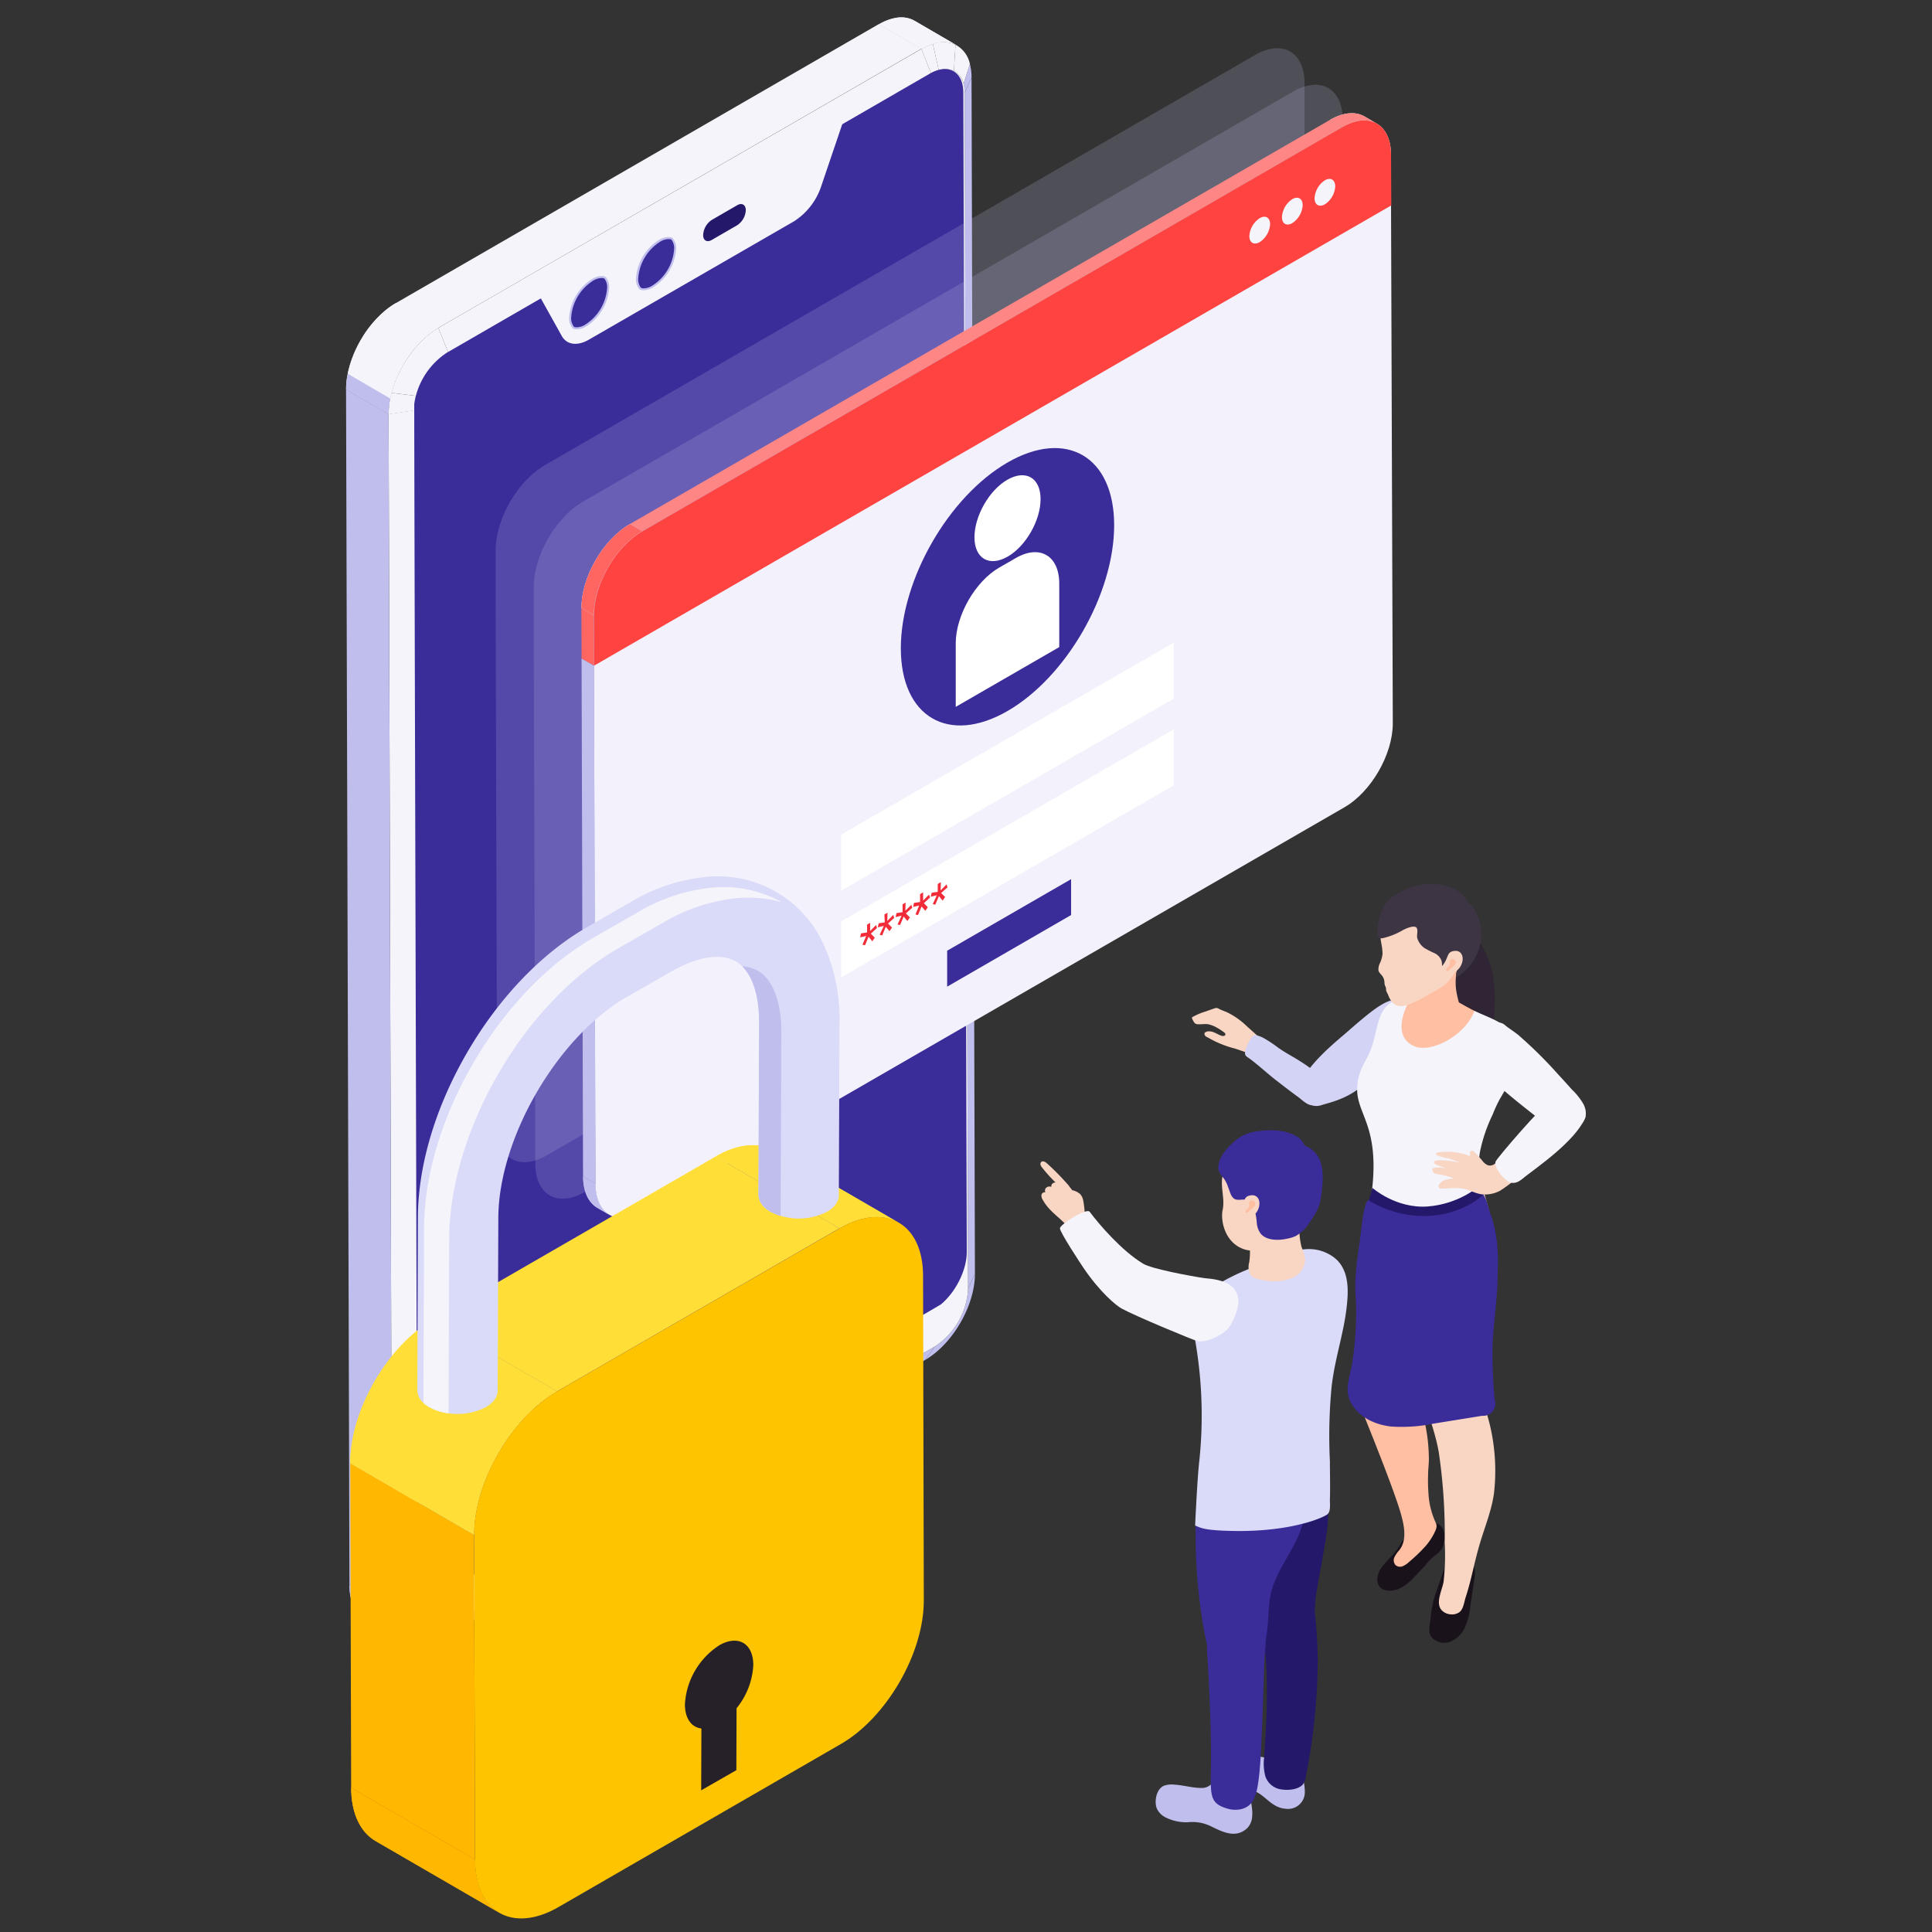 <svg id="Layer_1" data-name="Layer 1" xmlns="http://www.w3.org/2000/svg" xmlns:xlink="http://www.w3.org/1999/xlink" viewBox="0 0 450 450"><rect x="0" y="0" width="450" height="450" fill="#333333" stroke="none"/><defs><style>.cls-1{fill:#bfbeed;}.cls-2{fill:#f4f4fa;}.cls-3{fill:#3a2c99;}.cls-4{fill:#ffb700;}.cls-5{fill:#ffde38;}.cls-6{isolation:isolate;}.cls-7{clip-path:url(#clip-path);}.cls-8{clip-path:url(#clip-path-2);}.cls-9{fill:#231869;}.cls-10{fill:#f9d5c3;}.cls-11{fill:#6e4cb3;}.cls-12{fill:#dadaf9;}.cls-13{clip-path:url(#clip-path-3);}.cls-14{fill:#7f89a6;}.cls-15{fill:#ffbfa2;}.cls-16{fill:#d3d3f5;}.cls-17{fill:#302534;}.cls-18{fill:#e3e2f2;}.cls-19{fill:#19121b;}.cls-20{fill:#3e3544;}.cls-21{opacity:0.2;}.cls-22{clip-path:url(#clip-path-4);}.cls-23{fill:#fe8786;}.cls-24{clip-path:url(#clip-path-5);}.cls-25{fill:#ff6661;}.cls-26{clip-path:url(#clip-path-6);}.cls-27{fill:#f3f2fc;}.cls-28{fill:#fe4340;}.cls-29{fill:#fff;}.cls-30{fill:#f22b38;}.cls-31{clip-path:url(#clip-path-7);}.cls-32{clip-path:url(#clip-path-8);}.cls-33{clip-path:url(#clip-path-9);}.cls-34{fill:#ffc400;}.cls-35{fill:#262028;}</style><clipPath id="clip-path"><path class="cls-1" d="M84.79,376.76l9.91,5.76c-2.09-1.21-3.39-3.79-3.4-7.46l-9.91-5.76C81.4,373,82.7,375.55,84.79,376.76Z"/></clipPath><clipPath id="clip-path-2"><path class="cls-2" d="M222.9,10.59,213,4.83c-2.12-1.23-5.05-1.05-8.28.81l9.91,5.76C217.85,9.54,220.78,9.36,222.9,10.59Z"/></clipPath><clipPath id="clip-path-3"><path class="cls-3" d="M293.55,268l4.81,2.79A1.34,1.34,0,0,0,297,271l-4.81-2.8A1.31,1.31,0,0,1,293.55,268Z"/></clipPath><clipPath id="clip-path-4"><path class="cls-2" d="M317.84,27.13l2.89,1.68c-2.06-1.2-4.91-1-8.06.79l-2.89-1.68C312.93,26.1,315.78,25.93,317.84,27.13Z"/></clipPath><clipPath id="clip-path-5"><path class="cls-1" d="M142,283l-2.89-1.68c-2-1.18-3.29-3.69-3.3-7.26l2.89,1.68C138.7,279.29,140,281.8,142,283Z"/></clipPath><clipPath id="clip-path-6"><path class="cls-2" d="M138.31,143.3l-2.89-1.68c0-7.19,5-15.94,11.3-19.56l2.89,1.68C143.35,127.35,138.29,136.11,138.31,143.3Z"/></clipPath><clipPath id="clip-path-7"><path class="cls-4" d="M87.46,428.8l28.84,16.72c-3.48-2-5.64-6.3-5.66-12.38L81.79,416.42C81.81,422.5,84,426.78,87.46,428.8Z"/></clipPath><clipPath id="clip-path-8"><path class="cls-5" d="M209.29,284.77l-28.84-16.72c-3.53-2.05-8.4-1.77-13.76,1.32l28.85,16.72C200.89,283,205.77,282.72,209.29,284.77Z"/></clipPath><clipPath id="clip-path-9"><path class="cls-5" d="M129.73,324.09l-28.85-16.72c-10.65,6.15-19.33,21.19-19.3,33.43l28.84,16.72C110.39,345.28,119.08,330.23,129.73,324.09Z"/></clipPath></defs><path class="cls-2" d="M89.33,72.67l4.35,2.53-4.35-2.53A18.39,18.39,0,0,1,92.2,70.6l112.51-65,9.91,5.76-112.51,65a18.39,18.39,0,0,0-2.87,2.07,25.62,25.62,0,0,0-5,6l-9.91-5.76A25.62,25.62,0,0,1,89.33,72.67Z"/><path class="cls-2" d="M102.11,76.36,92.2,70.6c-6.42,3.71-11.62,12.71-11.6,20.09l9.91,5.76C90.49,89.06,95.68,80.07,102.11,76.36Z"/><g class="cls-6"><g class="cls-6"><g class="cls-6"><path class="cls-1" d="M217.74,313.62l-2.26,3.14c6.43-3.71,11.63-12.71,11.6-20.1l-1.6,3.56A17.08,17.08,0,0,1,217.74,313.62Z"/></g></g><polygon class="cls-1" points="105.24 378.57 102.98 381.71 215.48 316.76 217.74 313.62 105.24 378.57"/><g class="cls-6"><g class="cls-6"><path class="cls-2" d="M97.57,375.62l-6.09,1.66a7.32,7.32,0,0,0,2.9,5L99.5,379A4.9,4.9,0,0,1,97.57,375.62Z"/><path class="cls-1" d="M99.5,379l-5.12,3.34c2.13,1.45,5.2,1.36,8.6-.61l2.26-3.14C103,379.88,100.93,379.94,99.5,379Z"/></g></g><g class="cls-6"><path class="cls-1" d="M84.79,376.76l9.91,5.76c-2.09-1.21-3.39-3.79-3.4-7.46l-9.91-5.76C81.4,373,82.7,375.55,84.79,376.76Z"/><g class="cls-7"><g class="cls-6"><path class="cls-1" d="M91.3,375.06l-9.91-5.76c0,3.67,1.31,6.25,3.4,7.46l9.91,5.76C92.61,381.31,91.31,378.73,91.3,375.06Z"/></g></g></g><polygon class="cls-1" points="225.48 300.22 227.08 296.66 226.29 18.06 224.69 21.62 225.48 300.22"/><g class="cls-6"><g class="cls-6"><path class="cls-1" d="M224.69,21.62l1.6-3.56a12.35,12.35,0,0,0-.38-3.17l-1.48,4.62A8.07,8.07,0,0,1,224.69,21.62Z"/><path class="cls-2" d="M224.43,19.51l1.48-4.62a6.59,6.59,0,0,0-3.36-4.48l-.36,6.11A4.38,4.38,0,0,1,224.43,19.51Z"/><path class="cls-2" d="M222.19,16.52l.36-6.11a7.07,7.07,0,0,0-5.28-.19l1.4,6.17A4.73,4.73,0,0,1,222.19,16.52Z"/><path class="cls-2" d="M218.67,16.39l-1.4-6.17a13.5,13.5,0,0,0-2.65,1.18l2.28,5.78A9,9,0,0,1,218.67,16.39Z"/></g></g><g class="cls-6"><path class="cls-2" d="M222.9,10.59,213,4.83c-2.12-1.23-5.05-1.05-8.28.81l9.91,5.76C217.85,9.54,220.78,9.36,222.9,10.59Z"/><g class="cls-8"><g class="cls-6"><path class="cls-2" d="M222.9,10.59,213,4.83a6.56,6.56,0,0,0-4.63-.62l9.9,5.76A6.57,6.57,0,0,1,222.9,10.59Z"/><path class="cls-2" d="M218.26,10l-9.9-5.76a12.19,12.19,0,0,0-3.65,1.43l9.91,5.76A12,12,0,0,1,218.26,10Z"/></g></g></g><path class="cls-2" d="M96.66,95.53l.79,278.61a9.75,9.75,0,0,0,.12,1.48l-6.09,1.66a14.06,14.06,0,0,1-.18-2.22L90.51,96.45Z"/><polygon class="cls-1" points="90.51 96.45 80.6 90.69 81.39 369.3 91.3 375.06 90.51 96.45"/><polygon class="cls-2" points="216.9 17.18 214.62 11.4 102.11 76.36 104.4 82.14 216.9 17.18"/><path class="cls-2" d="M104.4,82.14a17.05,17.05,0,0,0-7.74,13.39l.79,278.61c0,4.92,3.51,6.91,7.79,4.43l112.5-64.95a17.08,17.08,0,0,0,7.74-13.4l-.79-278.6c0-4.92-3.51-6.91-7.79-4.44Z"/><g class="cls-6"><g class="cls-6"><path class="cls-2" d="M104.4,82.14l-2.29-5.78c-5,2.9-9.31,9.06-10.92,15.14l5.93.73C98.19,88.18,101,84.07,104.4,82.14Z"/><path class="cls-2" d="M97.12,92.23l-5.93-.73a19.65,19.65,0,0,0-.68,5l6.15-.92A12.86,12.86,0,0,1,97.12,92.23Z"/></g></g><g class="cls-6"><g class="cls-6"><path class="cls-2" d="M94.24,84.45l-9.91-5.76A26.15,26.15,0,0,0,81,87.06l9.9,5.76A26.18,26.18,0,0,1,94.24,84.45Z"/><path class="cls-1" d="M90.88,92.82,81,87.06a18.28,18.28,0,0,0-.38,3.63l9.91,5.76A19,19,0,0,1,90.88,92.82Z"/></g></g></g><path class="cls-3" d="M97.2,365.51a6.75,6.75,0,0,0,.88,3.6c1.3,2.12,3.9,2.57,6.9.83,0,0,113.65-65.68,114.2-66.14,3.46-2.89,6-8,6-12.21l-.8-270c0-4.92-3.5-6.92-7.78-4.45l-112.5,65A17.25,17.25,0,0,0,96.92,92a14.63,14.63,0,0,0-.43,2.11C96.43,94.58,97.2,365.51,97.2,365.51Z"/><path class="cls-2" d="M137.15,79.12,185,51.51a15.47,15.47,0,0,0,6.3-8.2l5.16-15.21L125.69,69l5.16,9.26C132,80.32,134.47,80.67,137.15,79.12Z"/><g class="cls-6"><path class="cls-2" d="M142.43,67.56A11.51,11.51,0,0,1,137,76.47a4.34,4.34,0,0,1-2.15.61,2.06,2.06,0,0,1-1.42-.56,3.58,3.58,0,0,1-.84-2.71,11.52,11.52,0,0,1,5.44-8.9,4.34,4.34,0,0,1,2.15-.61,2.17,2.17,0,0,1,.86.18C142,64.9,142.47,66,142.43,67.56Z"/><path class="cls-1" d="M141.87,67.19a11.49,11.49,0,0,1-5.44,8.9,4.34,4.34,0,0,1-2.15.61,2.35,2.35,0,0,1-.86-.18,3.58,3.58,0,0,1-.84-2.71,11.52,11.52,0,0,1,5.44-8.9,4.34,4.34,0,0,1,2.15-.61,2.17,2.17,0,0,1,.86.18A3.56,3.56,0,0,1,141.87,67.19Z"/><path class="cls-3" d="M134.29,76.23a1.64,1.64,0,0,1-.6-.11,3.23,3.23,0,0,1-.64-2.3,11,11,0,0,1,5.2-8.5,3.94,3.94,0,0,1,1.91-.56,1.88,1.88,0,0,1,.6.12,3.22,3.22,0,0,1,.64,2.29,11,11,0,0,1-5.2,8.51A3.82,3.82,0,0,1,134.29,76.23Z"/><path class="cls-3" d="M137.94,66.87a1.38,1.38,0,0,1-.65,1.06c-.35.19-.62,0-.61-.38a1.38,1.38,0,0,1,.65-1.06C137.67,66.31,138,66.47,137.94,66.87Z"/><path class="cls-3" d="M136.41,67.78a1.07,1.07,0,0,1-.26,1.11c-.3.36-.69.45-.85.2a1,1,0,0,1,.25-1.1C135.86,67.63,136.24,67.53,136.41,67.78Z"/><path class="cls-3" d="M135.1,69.43c.29,0,.38.41.2.85s-.57.76-.87.73-.38-.42-.2-.85S134.8,69.39,135.1,69.43Z"/><path class="cls-3" d="M134.36,71.36c.34-.19.62,0,.61.37a1.38,1.38,0,0,1-.65,1.06c-.35.19-.62,0-.61-.38A1.35,1.35,0,0,1,134.36,71.36Z"/><path class="cls-3" d="M134.38,73.06c.31-.37.69-.46.86-.21A1,1,0,0,1,135,74c-.3.37-.69.46-.85.21A1,1,0,0,1,134.38,73.06Z"/><path class="cls-3" d="M135.17,74.07c.19-.44.57-.76.87-.73s.39.42.21.85-.57.77-.87.73S135,74.51,135.17,74.07Z"/><path class="cls-3" d="M136.51,74.13a1.36,1.36,0,0,1,.65-1.06c.35-.19.62,0,.61.37a1.38,1.38,0,0,1-.64,1.06C136.78,74.69,136.5,74.53,136.51,74.13Z"/><path class="cls-3" d="M138,73.22a1.07,1.07,0,0,1,.26-1.11c.31-.36.69-.45.85-.2a1,1,0,0,1-.25,1.1C138.59,73.37,138.21,73.46,138,73.22Z"/><path class="cls-3" d="M139.36,71.57c-.3,0-.39-.41-.21-.85s.57-.76.87-.73.38.42.2.85S139.65,71.61,139.36,71.57Z"/><path class="cls-3" d="M140.1,69.64c-.35.19-.63,0-.61-.37a1.33,1.33,0,0,1,.64-1.06c.35-.19.62,0,.61.37A1.38,1.38,0,0,1,140.1,69.64Z"/><path class="cls-3" d="M140.07,67.94c-.31.36-.69.46-.86.21a1.07,1.07,0,0,1,.26-1.11c.31-.36.69-.45.85-.2A1,1,0,0,1,140.07,67.94Z"/><path class="cls-3" d="M139.28,66.93c-.19.43-.57.76-.87.73s-.39-.42-.2-.86.57-.76.86-.73S139.46,66.49,139.28,66.93Z"/><path class="cls-3" d="M138.7,69.7a3.21,3.21,0,0,1-1.52,2.48c-.81.44-1.45,0-1.43-.88a3.22,3.22,0,0,1,1.52-2.48C138.08,68.38,138.72,68.77,138.7,69.7Z"/></g><g class="cls-6"><path class="cls-2" d="M158,58.49a11.49,11.49,0,0,1-5.44,8.9,4.34,4.34,0,0,1-2.15.61,2.06,2.06,0,0,1-1.42-.56,3.55,3.55,0,0,1-.84-2.7,11.49,11.49,0,0,1,5.44-8.91,4.34,4.34,0,0,1,2.15-.61,2.35,2.35,0,0,1,.86.18C157.57,55.82,158.08,56.91,158,58.49Z"/><path class="cls-1" d="M157.48,58.11A11.49,11.49,0,0,1,152,67a4.34,4.34,0,0,1-2.15.61,2.17,2.17,0,0,1-.86-.18,3.55,3.55,0,0,1-.84-2.7,11.49,11.49,0,0,1,5.44-8.91,4.34,4.34,0,0,1,2.15-.61,2.35,2.35,0,0,1,.86.18A3.56,3.56,0,0,1,157.48,58.11Z"/><path class="cls-3" d="M149.9,67.16a1.88,1.88,0,0,1-.6-.12,3.22,3.22,0,0,1-.64-2.29,11,11,0,0,1,5.2-8.51,3.82,3.82,0,0,1,1.91-.55,1.64,1.64,0,0,1,.6.11,3.23,3.23,0,0,1,.64,2.3,11,11,0,0,1-5.2,8.5A3.94,3.94,0,0,1,149.9,67.16Z"/><path class="cls-3" d="M153.55,57.79a1.36,1.36,0,0,1-.65,1.06c-.35.19-.62,0-.61-.38a1.36,1.36,0,0,1,.65-1C153.28,57.23,153.56,57.39,153.55,57.79Z"/><path class="cls-3" d="M152,58.7a1.07,1.07,0,0,1-.26,1.11c-.3.36-.69.45-.85.2a1,1,0,0,1,.25-1.1C151.47,58.55,151.85,58.46,152,58.7Z"/><path class="cls-3" d="M150.7,60.35c.3,0,.39.41.21.85s-.57.76-.87.73-.38-.42-.2-.85S150.41,60.31,150.7,60.35Z"/><path class="cls-3" d="M150,62.28c.35-.19.63,0,.62.37a1.36,1.36,0,0,1-.65,1.06c-.35.19-.62,0-.61-.37A1.38,1.38,0,0,1,150,62.28Z"/><path class="cls-3" d="M150,64c.31-.36.69-.46.86-.21a1,1,0,0,1-.26,1.1c-.3.37-.69.46-.85.21A1,1,0,0,1,150,64Z"/><path class="cls-3" d="M150.78,65c.19-.43.57-.76.87-.73s.39.42.21.86-.57.76-.87.73S150.6,65.43,150.78,65Z"/><path class="cls-3" d="M152.12,65.05a1.38,1.38,0,0,1,.65-1.06c.35-.19.62,0,.61.38a1.35,1.35,0,0,1-.65,1C152.39,65.61,152.11,65.45,152.12,65.05Z"/><path class="cls-3" d="M153.65,64.14a1.07,1.07,0,0,1,.26-1.11c.31-.36.69-.45.85-.2a1,1,0,0,1-.25,1.1C154.2,64.29,153.82,64.38,153.65,64.14Z"/><path class="cls-3" d="M155,62.5c-.3,0-.39-.42-.21-.86s.57-.76.87-.73.38.42.2.85S155.26,62.53,155,62.5Z"/><path class="cls-3" d="M155.71,60.56c-.35.19-.63,0-.62-.37a1.36,1.36,0,0,1,.65-1.06c.35-.19.62,0,.61.38A1.38,1.38,0,0,1,155.71,60.56Z"/><path class="cls-3" d="M155.68,58.86c-.31.37-.69.46-.86.21a1,1,0,0,1,.26-1.1c.3-.37.69-.46.85-.21A1,1,0,0,1,155.68,58.86Z"/><path class="cls-3" d="M154.89,57.85c-.19.44-.57.76-.87.73s-.39-.42-.21-.85.58-.77.87-.73S155.07,57.41,154.89,57.85Z"/><path class="cls-3" d="M154.31,60.62a3.21,3.21,0,0,1-1.52,2.48c-.81.44-1.45,0-1.43-.88a3.21,3.21,0,0,1,1.52-2.48C153.69,59.3,154.33,59.69,154.31,60.62Z"/></g><path class="cls-9" d="M165.78,55.89l5.93-3.43a4.47,4.47,0,0,0,2-3.49c0-1.28-.91-1.81-2-1.17l-5.93,3.43a4.47,4.47,0,0,0-2,3.49C163.76,56,164.67,56.53,165.78,55.89Z"/><g id="man"><path class="cls-10" d="M242.57,270.59a.81.81,0,0,1,.73,0,2.17,2.17,0,0,1,.61.43,57.58,57.58,0,0,1,5.23,5.37l-.13-.08c.22.25.43.5.63.77l.11.15a3.82,3.82,0,0,1,1.89.95,3.1,3.1,0,0,1,.63,1.27,20.35,20.35,0,0,1,.39,3.81,1.41,1.41,0,0,1-.8.85s-.06,0-.09-.07l0,.07a5.25,5.25,0,0,0-1.33,1.49c-.28.47-.82.37-1.37.53-2.07-2.53-4.68-3.87-6.21-6.7a1.7,1.7,0,0,1-.28-1.12.74.74,0,0,1,.91-.58.93.93,0,0,1,.21-1.1,1.14,1.14,0,0,1,1.19-.18.82.82,0,0,1,.45-.91,1.14,1.14,0,0,1,.52-.12,32.45,32.45,0,0,1-2.8-3.06c-.31-.39-.82-.89-.71-1.36A.58.58,0,0,1,242.57,270.59Z"/><g id="man-2" data-name="man"><path class="cls-1" d="M303.41,413.58c-.14-.44-.42-.68-1.24-.75s-1.92-.12-2.88-.18l-3.9-.25c.06-1.06.1-2.13.21-3.17-1.38.29-2.15-.11-3.47-.6q-2.34-.87-4.74-1.56a4.42,4.42,0,0,0-2.09-.25c-1.76.36-2.72,3.25-2.48,4.77a4.4,4.4,0,0,0,1.74,2.67,10.65,10.65,0,0,0,4.7,2.07,9.74,9.74,0,0,1,4.71,1.89c1.8,1.41,3.09,2.9,5.47,3.07a3.9,3.9,0,0,0,4.48-3.76,11.88,11.88,0,0,0-.28-2.65A9.58,9.58,0,0,0,303.41,413.58Z"/><path class="cls-1" d="M291.23,417.93c0-.19,0-.38,0-.57.13-1.95-.62-3.6-1.33-5.4a4.3,4.3,0,0,0-1.12-1.83c-1.29-1-3.33-.12-4.15,1.31-.38.66-.59,1.4-.93,2.09-.64,1.29-1.94,2.84-3.51,2.91-2.1.1-4.46-.63-6.59-.76a5.51,5.51,0,0,0-2.46.24c-1.82.73-2.34,3.66-1.7,5.3a4.4,4.4,0,0,0,2.3,2.21,10.67,10.67,0,0,0,5,1,9.8,9.8,0,0,1,5,.8c2.74,1.3,5.93,3.16,8.71.63a4.07,4.07,0,0,0,1.19-2.68C291.86,421.39,291.26,419.68,291.23,417.93Z"/></g><path class="cls-9" d="M299.21,337c-1.29,1.37-6.34-1-6.42-1.62-6.05-4.46-4.89,13.89-3,21.15,1,3.91.87,8,1.51,12a91.92,91.92,0,0,0,3.13,13.11,6.28,6.28,0,0,0,1.31,2.57c1.41,1.43,3.73,1.23,5.7.86,1.71-.32,3.61-.85,4.42-2.39a6.28,6.28,0,0,0,.42-3.14,41,41,0,0,1,.32-8.51q.78-4.46,1.58-8.91c.46-2.6.92-5.2,1.12-7.83a56.51,56.51,0,0,0-1-14.21c-.44-2.45.26-7.09-3.25-7.51C301.85,332.17,300.07,336.07,299.21,337Z"/><path class="cls-11" d="M292.69,378l-1-4.13C292.1,375.2,292.43,376.58,292.69,378Z"/><path class="cls-9" d="M295.09,380c1-1.43,3.5-1.42,4.35-1.07.67.28,5.42-2.6,6.81-3.7a6.75,6.75,0,0,0,.13,1.42c0,.49.09,1,.12,1.46.08,1,.15,1.93.21,2.9.11,1.89.22,3.78.22,5.67a144,144,0,0,1-2.75,27,4.05,4.05,0,0,1-.72,1.95c-.63.77-2.45,1.55-5.08,1.15a4.55,4.55,0,0,1-3.64-3,11.51,11.51,0,0,1-.3-4.46c.36-5.92.76-11.79.62-17.72a75.15,75.15,0,0,0-1.49-14.21Z"/><path class="cls-3" d="M278.68,350.26a129.07,129.07,0,0,0,.2,17.37c.28,3.49.71,7,1.27,10.4q.42,2.58,1,5.15a3.78,3.78,0,0,0,2,3.05c2.89,1.93,8.19,1.82,10.38-1.45,2.36-3.52,1.56-9.12,2.38-13.13,1.2-5.83,5.21-10,7.14-15.53a20.43,20.43,0,0,0,1.12-5.86Z"/><path class="cls-12" d="M310.18,322.78c.12-1,.28-2.06.46-3.08.86-4.91,2.33-9.7,2.95-14.65.48-3.85.82-8.64-2.23-11.62a8.32,8.32,0,0,0-1.67-1.22c-5.93-3.35-11.6.73-17.15,2.73a52,52,0,0,0-10.42,5.13,9.15,9.15,0,0,0-3.07,2.35,7.74,7.74,0,0,0-1.33,3.95,21.94,21.94,0,0,0,.49,4.91A101.16,101.16,0,0,1,279.37,340c-.5,4.1-1,15.32-1,15.32,1.36.59,2.23,1.15,8.86,1.27,13.67.25,21.24-3.2,22-3.92s.51-2.38.53-3.38c.09-3,0-5.95,0-8.92A119.71,119.71,0,0,1,310.18,322.78Z"/><path class="cls-3" d="M281.23,385.91c.18,3,.34,6,.47,9q.17,3.56.26,7.13c.05,1.83.08,3.66.1,5.49.09,10-1,12.26,3.66,13.68a6.42,6.42,0,0,0,3.25.2c3.1-.68,3.7-3.37,4.16-6.71.26-1.88.42-4.15.53-6.05q.13-2.42.24-4.83.14-3.27.25-6.54c.1-2.88.2-5.75.29-8.63.12-3.67.53-7.41.65-11.09a1.72,1.72,0,0,0-.72-1.39c-.55-.38-11.72,3.39-12.88,4.61A15.25,15.25,0,0,0,281.23,385.91Z"/><path class="cls-2" d="M280.52,297.7c-3.64-.54-12.33-2.19-14.24-3.35-5-3-10.26-9.14-12.47-12.1-.75-1-6.9,2.95-6.93,3.84s4.79,8.21,5.54,9.31c3.83,5.61,7.53,8.67,8.8,9.37,3.38,1.85,16.82,7.4,17.66,7.59,2.41.54,6.67-1.83,7.64-3.53C292.72,297.93,282,297.92,280.52,297.7Z"/><path class="cls-10" d="M291.05,290.11c-.21-1.47-1.32-1.13-.76-2.46a7.23,7.23,0,0,1,2.17-2.92,5.26,5.26,0,0,1,3.42-1.13c.43,0,.71.27,1.13.27a23.63,23.63,0,0,1,3.47-.05c1.15.17,2.21.25,2.21,1.55a15.89,15.89,0,0,0,.47,5.08,12.86,12.86,0,0,1,.82,2.74,4.77,4.77,0,0,1-2.9,4.42,11.3,11.3,0,0,1-6.63.6c-1.11-.16-2.67-.39-3.32-1.44a4.19,4.19,0,0,1-.17-2.71A14.93,14.93,0,0,0,291.05,290.11Z"/><g class="cls-6"><g class="cls-6"><path class="cls-3" d="M293.55,268l4.81,2.79A1.34,1.34,0,0,0,297,271l-4.81-2.8A1.31,1.31,0,0,1,293.55,268Z"/><g class="cls-13"><g class="cls-6"><path class="cls-14" d="M297,271l-4.81-2.8a1.31,1.31,0,0,1,1.33-.12l4.81,2.79A1.34,1.34,0,0,0,297,271Z"/></g></g></g></g><path class="cls-10" d="M286.1,271.34a5.92,5.92,0,0,0-1.41,2.92c-.38,2.5.63,5.06.09,7.54s.5,7.85,5.23,9.25c2.4.71,7.12-.12,8.64-.85,2-1,3.39-2.95,4.6-4.87C313.13,269.63,292.8,263.18,286.1,271.34Z"/><path class="cls-3" d="M307.75,278.3c-.06.46-.13.93-.21,1.39a9.71,9.71,0,0,1-.26,1c-.1.29-.21.58-.33.85a17.64,17.64,0,0,1-1.81,3,9.35,9.35,0,0,1-3.34,3.36,8.92,8.92,0,0,1-2,.61c-1.87.42-4.63.5-6.06-1.05a4.59,4.59,0,0,1-1-2.57,16.3,16.3,0,0,0-.39-2.57c-.05-.23-.11-.45-.18-.67a5.25,5.25,0,0,0-.42-1,2.33,2.33,0,0,0-1.32-1.15c-1-.3-2.15.25-3-.31a2.68,2.68,0,0,1-.86-1.29c-.2-.49-.37-1-.57-1.55a7.26,7.26,0,0,0-1-1.94,7,7,0,0,1-.68-.87,3.15,3.15,0,0,1-.56-1.36c-.09-2.3,1.8-4.57,3.39-6a10.51,10.51,0,0,1,2.86-1.95,11.2,11.2,0,0,1,3-.75c3-.43,6.19-.36,8.83,1.11a3.92,3.92,0,0,1,1.7,1.62,2.64,2.64,0,0,0,.25.47,1.71,1.71,0,0,0,.6.38,6.14,6.14,0,0,1,1.79,1.25C308.56,270.74,308.21,275,307.75,278.3Z"/><path class="cls-10" d="M291.51,278.4c1.89-.16,2.41,2.19,1.14,4a9.09,9.09,0,0,1-1.52,1.45c-3.36,3-4.26-.16-3.2-1.16C290.4,280.38,289.12,278.61,291.51,278.4Z"/><path class="cls-15" d="M291,282c.22-.2,2.36-1.51.87-2.36a.65.65,0,0,0-.91.57c0,.22,0,.45,0,.67a1,1,0,0,1-.14.38c-.18.31-.84.62-.7,1.08S290.87,282.11,291,282Z"/></g><path class="cls-10" d="M280.89,241.41a.75.75,0,0,1-.35-.63c0-.35.52-.51.81-.55a2.79,2.79,0,0,1,1.45.25c.6.24,1.15.6,1.77.79a.88.88,0,0,0,.53,0,.39.39,0,0,0,.32-.37c0-.33-.55-.61-.78-.78a10.05,10.05,0,0,0-1.17-.74,7.11,7.11,0,0,0-2.09-.82c-.78-.1-1.62.06-2.41,0a1.19,1.19,0,0,1-.46-.1,1.29,1.29,0,0,1-.51-.55,6.38,6.38,0,0,1-.37-.74.22.22,0,0,1,0-.14.2.2,0,0,1,.11-.13,14,14,0,0,1,3-1.28c.71-.26,1.43-.51,2.15-.75a1.1,1.1,0,0,1,.53-.09,1.39,1.39,0,0,1,.52.21,13,13,0,0,0,1.59.66,17.52,17.52,0,0,1,4.9,3.4c1,.89,2,1.78,3,2.71.77.74.3,2.2-.39,2.83a3,3,0,0,1-.51.36,3,3,0,0,1-2.25.17c-.38-.1-2.12-.74-2.65-.89a24.48,24.48,0,0,1-6.33-2.6C281.14,241.59,281,241.51,280.89,241.41Z"/><path class="cls-16" d="M322.71,246.05c5.69-3.71,7.89-9.68,5.82-11.66-3.55-3.38-6.64-1.12-14.72,5.94l-.54.47c-2,1.7-4,3.41-5.79,5.28a31.3,31.3,0,0,0-2.87,3.33c-.2.28-.4.55-.58.84a4,4,0,0,0-.33,1,9.38,9.38,0,0,0-.52,2.61,3.83,3.83,0,0,0,1.16,3,3.78,3.78,0,0,0,3.6.5c1.35-.45,6.19-1.39,9.76-4.85C320,250.22,315.36,250.83,322.71,246.05Z"/><path class="cls-16" d="M291.4,241.84c.35-.5.67-.84,1.27-.7a6.92,6.92,0,0,1,1.73.68,31.32,31.32,0,0,1,3.21,2.13c1.38,1,2.8,1.77,4.25,2.63,1,.62,2.07,1.28,3.05,2,1.83,1.33,5.87,4.39,3.95,7.06a4.39,4.39,0,0,1-3.58,1.73c-1-.13-2.11-1.27-2.85-1.81-1.73-1.25-3.42-2.56-5.11-3.87-2.06-1.59-4-3.42-6.11-5-.85-.65-1.43-.72-1.15-2a9.32,9.32,0,0,1,1.25-2.72Z"/><path class="cls-17" d="M348,237.91c0-1.14.08-2.28.12-3.42a34.31,34.31,0,0,0-.36-7.09,21.4,21.4,0,0,0-3.08-7.87,5.12,5.12,0,0,0-.79-1c-.8.11-1.8-.15-2.52.23-1.05.56-1.8,2.41-2.26,3.44a14.9,14.9,0,0,0-1,9,21.92,21.92,0,0,0,1.15,3.12,18.7,18.7,0,0,0,1.68,3.77,6.56,6.56,0,0,0,4.06,3,2.59,2.59,0,0,0,2.42-.58A3.51,3.51,0,0,0,348,238Z"/><path class="cls-15" d="M347.42,237.36a78.15,78.15,0,0,1-9.85-5.23c-.37-.25-2.09.87-2.53.78a16.28,16.28,0,0,0-9.86.8l-.11,0V254h19.4Z"/><path class="cls-15" d="M340.11,235.82s-12.07,6.07-11.49-.64c.81-9.34,1.4-10.38,5.59-11.59,1.15-.33,1.6-1.3,2.79-1.25,4.33.18,2.51,2.44,2.25,4.08C338.47,231.28,340.19,233.24,340.11,235.82Z"/><path class="cls-18" d="M329.21,232.2H329C329.52,232.06,329.8,232.18,329.21,232.2Z"/><path class="cls-2" d="M353.63,244.33a8.93,8.93,0,0,1,0,1.16,18.44,18.44,0,0,1-.58,3.29,11.71,11.71,0,0,1-1.6,3.55c-.73,1.18-1.33,2.38-2.06,3.56a30.53,30.53,0,0,0-1.7,3.67,36.11,36.11,0,0,0-3,8.86,33.63,33.63,0,0,0-.28,7.5,28.88,28.88,0,0,1,.21,3.58,7.87,7.87,0,0,1,0,1.19c-.09.43-.3.58-.7.89a16.48,16.48,0,0,1-7.38,3.12,26.57,26.57,0,0,1-8.68-.19c-.82-.14-1.59-.29-2.33-.46a26.2,26.2,0,0,1-6.14-2.07c-.6-.46-.34-.32.17-4.69,2.1-17.92-5.82-18.25-2.73-27.63.52-1.6,1.6-3.11,2.26-4.72,2.46-5.87.91-12.41,9.91-12.74-.56.17-5.76,8.94.5,11.51,4,1.66,12-2.76,13.91-8.25,2.67,1.24,5.08,2,7.3,3.67A6.54,6.54,0,0,1,353.63,244.33Z"/><path class="cls-19" d="M337.08,363.91a8.39,8.39,0,0,0-.71,1.59c-.7,2-1.4,4-2.11,6a25.78,25.78,0,0,0-1.05,5.48c-.17,1.45-.7,3.24.31,4.45a4,4,0,0,0,4.32.94,6.49,6.49,0,0,0,3.32-3.19,16.28,16.28,0,0,0,1.33-5.28c.31-2,.61-4,.91-6.05a6.48,6.48,0,0,0,.06-2.48c-.53-2.18-4.34-3.64-6-1.93A3.14,3.14,0,0,0,337.08,363.91Z"/><path class="cls-19" d="M320.78,367.94a5,5,0,0,1,1.06-2.89c1-1.37,2.25-2.46,3.3-3.74a13.52,13.52,0,0,0,1.22-2,16.17,16.17,0,0,1,1.77-2l.27-.3a7.32,7.32,0,0,1,3.52-2.14c1.12-.28,2.92-.36,3.71.61,1.14,1.4.93,2.93.49,4.52s-1.89,2.14-3,3.27c-.58.58-1,1.24-1.58,1.82-.77.75-1.47,1.57-2.22,2.34a11.12,11.12,0,0,1-3.5,2.64c-1.94.83-4.9.65-5-2A.22.22,0,0,1,320.78,367.94Z"/><path class="cls-15" d="M316.24,326.11c1,2.43,8.41,20.58,10.06,26.52.74,2.63,1.5,6.08-.37,8.42a7.21,7.21,0,0,0-1.13,1.63,1.71,1.71,0,0,0,.24,1.86,1.64,1.64,0,0,0,1.68.26,4.9,4.9,0,0,0,1.48-1,35.6,35.6,0,0,0,4-3.87,14.69,14.69,0,0,0,1.75-2.61c.49-1,.93-1.74.43-2.72a18.69,18.69,0,0,1-1.67-6.86,38.14,38.14,0,0,1-.07-4.41c0-1.35.24-2.73.16-4.08a39.66,39.66,0,0,0-1-8.2,13.47,13.47,0,0,0-2.42-4.9c-1.19-1.46-2.82-2.36-4.14-3.68a3.56,3.56,0,0,0-3-1.39Z"/><path class="cls-10" d="M348.44,295.15a63.32,63.32,0,0,0-.62-8.81c-.31-2.2-2.06-8.21-2.06-8.21s-9,3.85-11.8,4.13a21.81,21.81,0,0,1-7.53-.09c-1.23-.23-1.32-.17-1.31,1.06a30.78,30.78,0,0,0,1,5.32c1.28,6.53,3.24,13.05,4.26,19.61.83,5.34.59,11,1.33,16.46a21.09,21.09,0,0,0,2.59,6.6c1.22,2.31,2.44,3.6,4.68,3.35a6.13,6.13,0,0,0,3.34-2.14,10.39,10.39,0,0,0,.65-2.3q.9-2.82,1.51-5.72c.09-.4.17-.81.25-1.19,0-.05,0-.09,0-.14,1-5.14,1.59-10.4,2.36-15.58A75.86,75.86,0,0,0,348.44,295.15Z"/><path class="cls-10" d="M331,321.05c.48,6.37,3.06,11,4.13,17.28a130.21,130.21,0,0,1,1.37,21,53.63,53.63,0,0,1-.27,9.14c-.31,1.83-1.94,4.89-.47,6.54a3.13,3.13,0,0,0,2.1,1,3,3,0,0,0,2-.46c1-.68,1.17-2.43,1.52-3.51,1.24-3.76,1.92-7.63,3-11.44,1.15-4.2,2.92-8.24,3.57-12.57a45.91,45.91,0,0,0-3.51-23.84c-.49-1.09-.63.21-1.81,0Z"/><path class="cls-3" d="M314.2,321c-.46,2.29-.63,4.39,1.08,6.73,2,2.71,5.35,4.15,8.68,4.53a36.82,36.82,0,0,0,10-.68l11.29-1.82a2.81,2.81,0,0,0,2.89-3.74,107.27,107.27,0,0,1-.45-13.51c.27-5.15,1.13-10.39,1.13-15.54.24-4.87,0-9.91-1.76-14.5-.39-1-.95-4.09-2-4.54-1.67-.71-4.88,1.5-6.44,2a82.41,82.41,0,0,1-11.48,2.24c-3.41.17-4.06-2.67-8.34-2.64-1.19,0-1.91,8.47-2.09,9.61-.45,2.9-.82,5.82-1,8.75-.18,2.71.21,5.22.16,7.89a78.5,78.5,0,0,1-1,12.25C314.63,319.11,314.39,320.08,314.2,321Z"/><path class="cls-9" d="M318.8,279.59c.45-1.52.87-2.9.87-2.9s5.49,4.86,12.86,4.32c7.07-.52,12.13-4.6,11.93-5,.45.68.89,1.38,1.3,2.09C338.12,284.76,326.87,284.58,318.8,279.59Z"/><path class="cls-10" d="M335.63,230a10.93,10.93,0,0,0,1-.71l.42-.38a22.49,22.49,0,0,0,2.83-4,11.75,11.75,0,0,0,1.66-4.73,10.83,10.83,0,0,0-2.68-9.09,10.62,10.62,0,0,0-10.32-2.83,14.31,14.31,0,0,0-2.81,1.15,7.48,7.48,0,0,0-2.16,1.48,7.28,7.28,0,0,0-1,1.42,13.4,13.4,0,0,0-1,2.79,5.9,5.9,0,0,0-.1,1.68,15,15,0,0,0,.26,2.92,14.39,14.39,0,0,1,.29,2.43,6.66,6.66,0,0,1-.65,2.29,3.21,3.21,0,0,0-.29,1.68c.15.51.71.93,1,1.4a2.83,2.83,0,0,1,.39,1.46,2.24,2.24,0,0,0,.29.95,2.54,2.54,0,0,1,.09.77,4.88,4.88,0,0,0,.43.93,9.16,9.16,0,0,0,.43,1c1.08,1.94,2.64,2.07,4.58,1.31a27.55,27.55,0,0,0,4.3-2.18C333.55,231.17,334.63,230.67,335.63,230Z"/><path class="cls-20" d="M345,216.88a10.56,10.56,0,0,0-1.59-5,7.9,7.9,0,0,0-.78-1.11c-.28-.31-.85-.62-1-1,0,0-1.57-3.89-8.71-3.88a14.69,14.69,0,0,0-7.61,2.39,7.52,7.52,0,0,0-3.38,3.66,13.2,13.2,0,0,0-1.09,5.58,1.2,1.2,0,0,0,.24.81c.3.32.81.24,1.23.13a16.42,16.42,0,0,0,4.3-1.73c.64-.37,2.36-1.16,3.12-.81s.16,1.9.39,2.63a4.41,4.41,0,0,0,1.68,2.28A22.45,22.45,0,0,0,334.1,222a3.18,3.18,0,0,1,1.68,1.85c.21.89-.08,2.07.7,2.53.94.56,3.51-1.59,3.37-1.36-.62,1.05-.53.87-.76,2.72a12.27,12.27,0,0,0,5.79-8.37A10.78,10.78,0,0,0,345,216.88Z"/><path class="cls-10" d="M338.91,221.48c1.88-.12,2.35,2.21,1,4a9.36,9.36,0,0,1-1.54,1.4c-3.37,2.85-4.2-.25-3.13-1.22C337.78,223.41,336.55,221.63,338.91,221.48Z"/><path class="cls-15" d="M337.7,225.74c.21-.2,2.36-1.45.9-2.32a.64.64,0,0,0-.91.54c0,.22,0,.45,0,.67a1,1,0,0,1-.15.37c-.19.31-.84.6-.71,1.06S337.57,225.85,337.7,225.74Z"/><path class="cls-10" d="M348.46,270.81a2.37,2.37,0,0,1-.66.49,1.75,1.75,0,0,1-1.27.1,3.17,3.17,0,0,1-1.27-1.06,26.87,26.87,0,0,0-1.85-2,.84.84,0,0,0-.6-.32.56.56,0,0,0-.44.41c0,.14.07.81,0,.83s-.59-.21-.76-.26-.6-.19-.91-.27a15.66,15.66,0,0,0-1.91-.36,14.45,14.45,0,0,0-3.83.06.73.73,0,0,0-.32.09.3.3,0,0,0-.15.29c0,.12.13.2.24.26a10.41,10.41,0,0,0,2.75.77c.39.1.74.3,1.13.41a9.43,9.43,0,0,1,1.48.57,22.18,22.18,0,0,0-4.74-.57c-.32,0-1.09,0-1.29.33s.43.7.71.8l2.6.94a6.71,6.71,0,0,0-3-.33c-.5.05-.85.06-.72.65a1,1,0,0,0,.79.78c.6.11,1.2.19,1.8.32a12.82,12.82,0,0,1,2.44.77,7.86,7.86,0,0,0-2,.3,2.69,2.69,0,0,0-1.44,1c-.2.32-.24,1,.26,1a14.2,14.2,0,0,0,1.6,0,18,18,0,0,1,3.36,0c1.63.24,3.09,1.16,4.72,1.38a7.56,7.56,0,0,0,4.24-.86,39.47,39.47,0,0,0,3.27-2.38,9.56,9.56,0,0,0,2-1.27c.64-.65,1.25-1.33,1.84-2a2,2,0,0,0,.6-1.15,1.82,1.82,0,0,0-.93-1.48,5.86,5.86,0,0,0-2.22-1,3.66,3.66,0,0,0-2.29,0,13.5,13.5,0,0,0-2.56,2C348.89,270.33,348.69,270.58,348.46,270.81Z"/><path class="cls-2" d="M351.14,239.25c-.18-.14-.36-.27-.54-.42a2.23,2.23,0,0,0-2.05-.6,2.29,2.29,0,0,0-1.14,1.26,12.6,12.6,0,0,0-.9,4.44,19.22,19.22,0,0,0,.1,4.61c.23,1.37.77,3.19,1.92,4.06s2.18,1.76,3.25,2.66c2.18,1.8,4.39,3.57,6.63,5.28a16.72,16.72,0,0,0,3.43,2.44c3.49,1.41,6.88-.42,7.49-3a4.61,4.61,0,0,0-.59-2.94,15.2,15.2,0,0,0-2.61-3.26q-1.61-1.82-3.26-3.59a100.86,100.86,0,0,0-9.18-9.08C352.87,240.43,352,239.88,351.14,239.25Z"/><path class="cls-2" d="M351.78,275.43c1.56.44,2.64-.74,3.67-1.54,2.4-1.89,11.39-8.05,13.74-13.45.56-1.3-2.67-2.53-4.18-3.85-1-.9-2.79-.42-3.94-.06-1.42.46-12.53,13.33-12.73,14.05C347.9,272.12,350.57,275.09,351.78,275.43Z"/><g class="cls-21"><path class="cls-1" d="M304.24,153.74c0,7.3-5.11,16.18-11.46,19.85L127.32,269.11c-6.35,3.67-11.51.74-11.53-6.56l-.35-122.43,0-11.93c0-7.3,5.11-16.19,11.46-19.85L292.33,12.81c6.34-3.66,11.51-.73,11.53,6.57l0,11.94Z"/></g><g class="cls-21"><path class="cls-1" d="M313.14,162.25c0,7.3-5.11,16.18-11.46,19.85L136.22,277.62c-6.35,3.67-11.52.73-11.54-6.57l-.35-122.42,0-11.94c0-7.3,5.11-16.18,11.46-19.84L301.22,21.31c6.35-3.66,11.52-.72,11.53,6.58l0,11.94Z"/></g><g class="cls-6"><g class="cls-6"><path class="cls-2" d="M317.84,27.13l2.89,1.68c-2.06-1.2-4.91-1-8.06.79l-2.89-1.68C312.93,26.1,315.78,25.93,317.84,27.13Z"/><g class="cls-22"><path class="cls-23" d="M312.67,29.6l-2.89-1.68c3.15-1.82,6-2,8.06-.79l2.89,1.68C318.67,27.61,315.82,27.78,312.67,29.6Z"/></g></g><path class="cls-1" d="M142,283l-2.89-1.68c-2-1.18-3.29-3.69-3.3-7.26l2.89,1.68C138.7,279.29,140,281.8,142,283Z"/><g class="cls-24"><g class="cls-6"><path class="cls-1" d="M142,283l-2.89-1.68c-2-1.18-3.29-3.69-3.3-7.26l2.89,1.68C138.7,279.29,140,281.8,142,283Z"/></g></g><polygon class="cls-25" points="138.31 143.3 135.42 141.63 135.46 153.4 138.35 155.06 138.31 143.3"/><polygon class="cls-1" points="135.46 153.4 135.8 274.04 138.69 275.72 138.35 155.06 135.46 153.4"/><polygon class="cls-23" points="149.61 123.74 146.72 122.06 309.78 27.92 312.67 29.6 149.61 123.74"/><g class="cls-6"><path class="cls-2" d="M138.31,143.3l-2.89-1.68c0-7.19,5-15.94,11.3-19.56l2.89,1.68C143.35,127.35,138.29,136.11,138.31,143.3Z"/><g class="cls-26"><g class="cls-6"><path class="cls-25" d="M138.31,143.3l-2.89-1.68c0-7.19,5-15.94,11.3-19.56l2.89,1.68C143.35,127.35,138.29,136.11,138.31,143.3Z"/></g></g></g><path class="cls-27" d="M324.41,168.49c0,7.19-5,15.94-11.29,19.56L150.06,282.19c-6.26,3.61-11.35.72-11.37-6.47l-.34-120.66,0-11.76c0-7.19,5-16,11.3-19.56L312.67,29.6C318.92,26,324,28.88,324,36.08l0,11.76Z"/><path class="cls-28" d="M324.06,47.84,138.35,155.06l0-11.76c0-7.19,5-16,11.3-19.56L312.67,29.6C318.92,26,324,28.88,324,36.08Z"/></g><path class="cls-3" d="M259.51,122.34c0-16-11.12-22.53-24.84-14.61S209.82,135,209.82,151s11.13,22.53,24.85,14.61S259.51,138.33,259.51,122.34Z"/><path class="cls-29" d="M242.37,116.25c0,5-3.45,11-7.7,13.42s-7.7.43-7.7-4.53,3.44-11,7.7-13.42S242.37,111.29,242.37,116.25Z"/><path class="cls-29" d="M246.72,150.72V135.91c0-6.48-4.55-9.15-10.1-5.94l-3.91,2.25c-5.55,3.21-10.1,11.13-10.1,17.61v14.81Z"/><path class="cls-1" d="M236.3,130.16,233,132Z"/><polygon class="cls-29" points="273.41 162.71 195.93 207.44 195.93 194.4 273.41 149.67 273.41 162.71"/><polygon class="cls-3" points="249.48 204.77 220.61 221.44 220.61 229.81 249.48 213.13 249.48 204.77"/><polygon class="cls-29" points="273.41 182.91 195.93 227.65 195.93 214.61 273.41 169.87 273.41 182.91"/><path class="cls-30" d="M201.75,218l-1.41.33.21-.93,1.41-.21,0-1.83.71-.41,0,1.9,1.38-1.39.22.69-1.44,1.32.93.93-.58.84-.87-1.05-.84,2-.58-.16Z"/><path class="cls-30" d="M205.86,215.66l-1.41.33.22-.94,1.41-.21L206,213l.72-.41-.05,1.91,1.39-1.39.21.69-1.43,1.32.92.92-.58.84-.86-1-.84,2-.59-.15Z"/><path class="cls-30" d="M210,213.28l-1.4.33.21-.93,1.41-.21,0-1.83.71-.41-.05,1.9,1.39-1.39.21.69L211,212.75l.93.93-.58.84-.87-1.05-.84,2-.58-.15Z"/><path class="cls-30" d="M214.09,210.91l-1.41.33.21-.94,1.41-.21,0-1.83.71-.41,0,1.91,1.38-1.4.22.7-1.43,1.31.92.93-.58.84-.87-1-.84,2-.58-.15Z"/><path class="cls-30" d="M218.2,208.53l-1.41.33.22-.93,1.41-.21,0-1.83.72-.41-.05,1.9,1.39-1.39.21.69L219.21,208l.92.93-.57.84-.87-1.05-.84,2-.59-.15Z"/><path class="cls-2" d="M306.19,46.18c0,1.54,1.08,2.17,2.42,1.4A5.34,5.34,0,0,0,311,43.4c0-1.54-1.08-2.17-2.41-1.4A5.32,5.32,0,0,0,306.19,46.18Z"/><path class="cls-2" d="M298.59,50.58c0,1.54,1.08,2.16,2.41,1.39a5.35,5.35,0,0,0,2.42-4.18c0-1.54-1.09-2.17-2.42-1.4A5.36,5.36,0,0,0,298.59,50.58Z"/><path class="cls-2" d="M291,55c0,1.54,1.08,2.16,2.41,1.39a5.32,5.32,0,0,0,2.42-4.18c0-1.54-1.08-2.17-2.42-1.39A5.34,5.34,0,0,0,291,55Z"/><g class="cls-6"><g class="cls-6"><path class="cls-4" d="M87.46,428.8l28.84,16.72c-3.48-2-5.64-6.3-5.66-12.38L81.79,416.42C81.81,422.5,84,426.78,87.46,428.8Z"/><g class="cls-31"><g class="cls-6"><path class="cls-4" d="M110.64,433.14,81.79,416.42c0,6.08,2.19,10.36,5.67,12.38l28.84,16.72C112.82,443.5,110.66,439.22,110.64,433.14Z"/></g></g></g><g class="cls-6"><path class="cls-5" d="M209.29,284.77l-28.84-16.72c-3.53-2.05-8.4-1.77-13.76,1.32l28.85,16.72C200.89,283,205.77,282.72,209.29,284.77Z"/><g class="cls-32"><g class="cls-6"><path class="cls-5" d="M209.29,284.77l-28.84-16.72c-3.47-2-8.25-1.78-13.5,1.18L195.79,286C201.05,283,205.82,282.76,209.29,284.77Z"/><path class="cls-5" d="M195.79,286,167,269.23l-.26.14,28.85,16.72Z"/></g></g></g><polygon class="cls-4" points="110.42 357.52 81.58 340.8 81.79 416.42 110.64 433.14 110.42 357.52"/><polygon class="cls-5" points="195.54 286.09 166.69 269.37 100.88 307.37 129.73 324.09 195.54 286.09"/><g class="cls-6"><path class="cls-5" d="M129.73,324.09l-28.85-16.72c-10.65,6.15-19.33,21.19-19.3,33.43l28.84,16.72C110.39,345.28,119.08,330.23,129.73,324.09Z"/><g class="cls-33"><g class="cls-6"><path class="cls-5" d="M129.73,324.09l-28.85-16.72a32.08,32.08,0,0,0-6.53,5.08l28.85,16.72A32.08,32.08,0,0,1,129.73,324.09Z"/><path class="cls-5" d="M123.2,329.17,94.35,312.45c-7.45,7.41-12.8,18.75-12.77,28.35l28.84,16.72C110.4,347.91,115.74,336.57,123.2,329.17Z"/></g></g></g><path class="cls-34" d="M129.73,324.09c-10.65,6.14-19.34,21.19-19.31,33.43l.22,75.62c0,12.24,8.78,17.21,19.43,11.06l65.81-38c10.65-6.15,19.32-21.19,19.29-33.42L215,297.17c0-12.24-8.78-17.23-19.42-11.08Z"/></g><path class="cls-35" d="M175.46,387.84c0-5.07-3.53-7.14-7.93-4.62a17.57,17.57,0,0,0-8,13.73c0,3.34,1.53,5.37,3.84,5.65L163.32,417l8.19-4.69.05-14.43A17.3,17.3,0,0,0,175.46,387.84Z"/><path class="cls-12" d="M195.54,238.21l-.16,40.19c0,1.4-.92,2.79-2.75,3.85a14.49,14.49,0,0,1-13.24-.05c-1.83-1.08-2.74-2.49-2.73-3.89l.15-40.17c0-7-1.94-12.18-5.4-14.19s-8.93-1.18-15,2.31l-10.34,5.91c-16.2,9.28-29.94,32.88-30,51.55l-.15,40.18c0,1.4-.93,2.79-2.76,3.85a14.22,14.22,0,0,1-8.65,1.44,12.29,12.29,0,0,1-4.59-1.49,7.19,7.19,0,0,1-1.27-.93,4,4,0,0,1-1.45-2.95l.14-40.17c0-12.22,4.14-25.94,11.54-38.63s17.3-23,27.9-29.09L147.09,210a42.09,42.09,0,0,1,17.29-5.74A27,27,0,0,1,192,220.34,42.07,42.07,0,0,1,195.54,238.21Z"/><path class="cls-1" d="M176.58,226.15a8.41,8.41,0,0,0-3.69-1.05c2.53,2.5,3.94,7.11,3.92,13.05l-.15,40.16c0,1.41.9,2.81,2.73,3.89a10.83,10.83,0,0,0,2.43,1l.16-42.88C182,233.34,180,228.17,176.58,226.15Z"/><path class="cls-2" d="M182.09,210.14a29.29,29.29,0,0,0-10.38-.95,41.94,41.94,0,0,0-17.3,5.74l-10.34,5.92c-10.6,6.07-20.51,16.4-27.9,29.1s-11.49,26.41-11.54,38.63l-.15,40.61a12.29,12.29,0,0,1-4.59-1.49,7.19,7.19,0,0,1-1.27-.93l.15-40.64c0-12.22,4.14-25.94,11.53-38.63s17.31-23,27.91-29.09l10.34-5.92a41.92,41.92,0,0,1,17.29-5.75A27.92,27.92,0,0,1,182.09,210.14Z"/></svg>